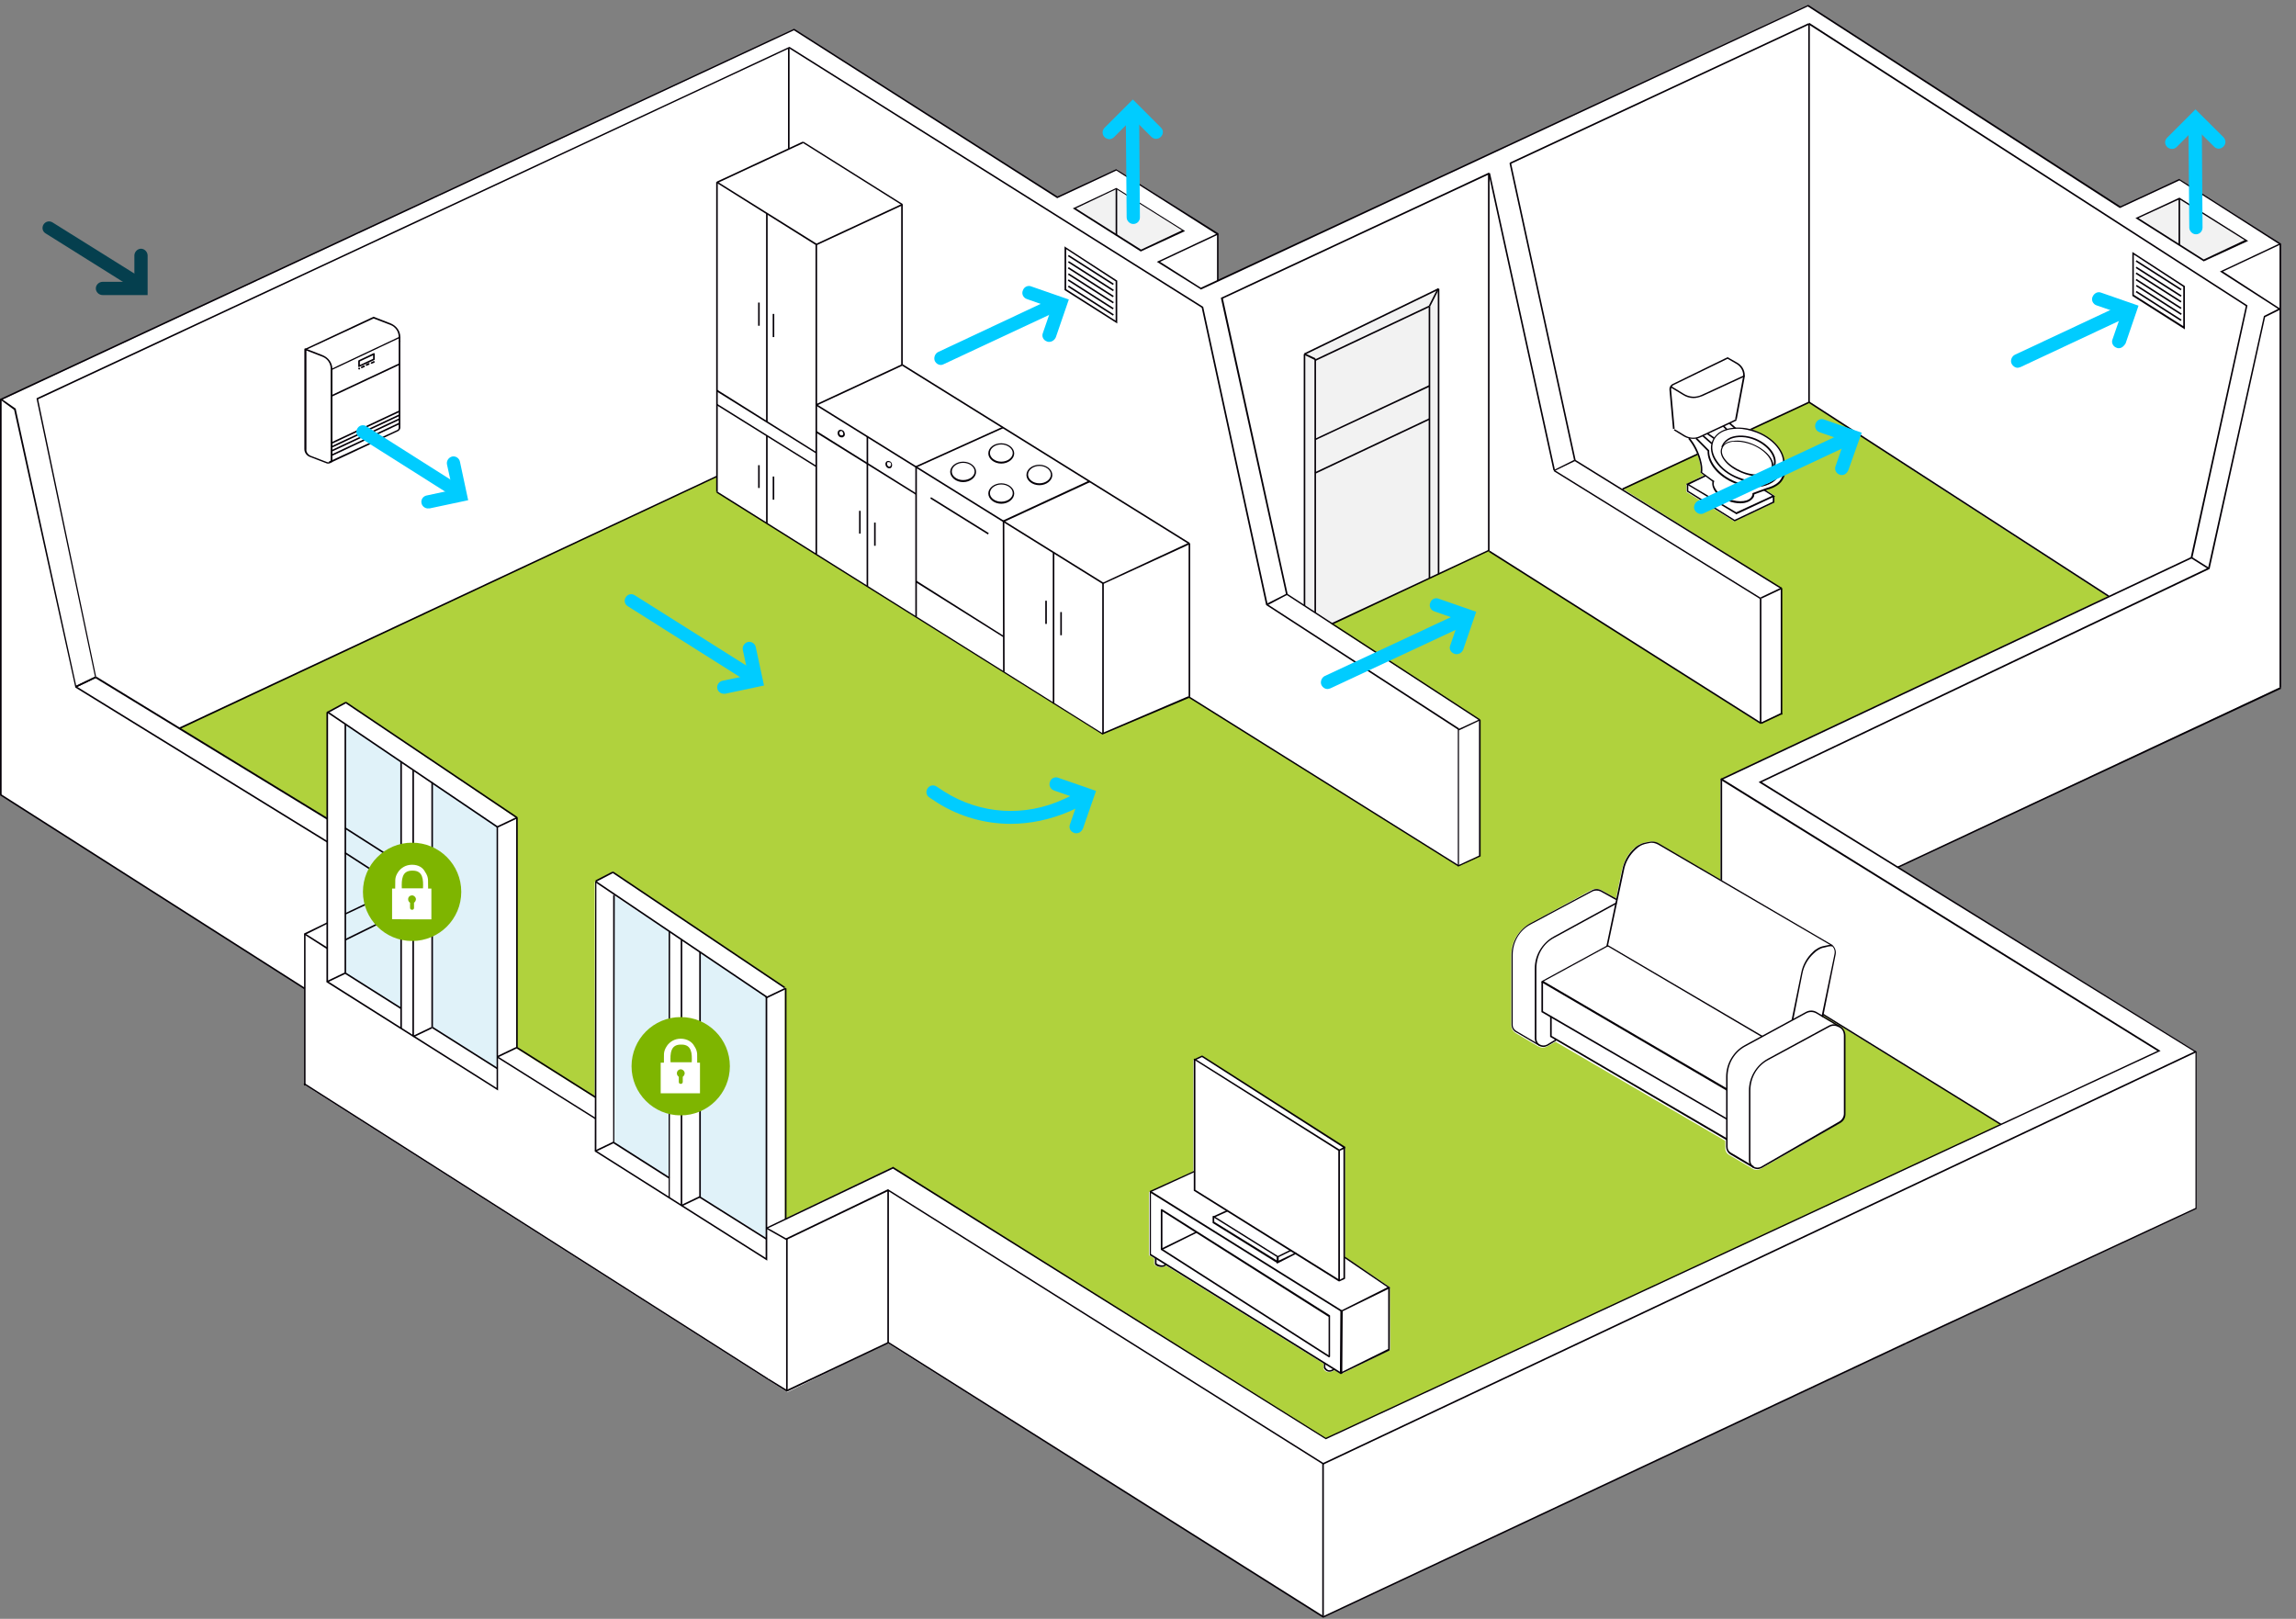 <?xml version="1.0" encoding="UTF-8"?>
<!DOCTYPE svg PUBLIC "-//W3C//DTD SVG 1.1//EN" "http://www.w3.org/Graphics/SVG/1.1/DTD/svg11.dtd">
<!-- Creator: CorelDRAW X8 -->
<svg xmlns="http://www.w3.org/2000/svg" xml:space="preserve" width="156mm" height="110mm" version="1.1" style="shape-rendering:geometricPrecision; text-rendering:geometricPrecision; image-rendering:optimizeQuality; fill-rule:evenodd; clip-rule:evenodd"
viewBox="0 0 15600 11000"
 xmlns:xlink="http://www.w3.org/1999/xlink">
 <rect x="0" y="0" width="15600" height="11000" fill="#808080" stroke="none"/>
 <defs>
  <style type="text/css">
   <![CDATA[
    .fil7 {fill:#00CCFF}
    .fil4 {fill:#050007}
    .fil6 {fill:#053F4E}
    .fil5 {fill:#7EB500}
    .fil2 {fill:#B0D23D}
    .fil1 {fill:#E0F2F9}
    .fil3 {fill:#F2F2F2}
    .fil0 {fill:white}
   ]]>
  </style>
 </defs>
 <g id="Слой_x0020_1">
  <polygon class="fil0" points="5394,201 5,2718 5,5400 2071,6716 2071,7373 5349,9460 6029,9126 8992,10987 14923,8208 14923,7146 12894,5892 15494,4669 15494,1658 14808,1221 14405,1408 12283,38 8274,1907 8274,1589 7588,1151 7185,1341 "/>
  <polygon class="fil1" points="2346,4920 2725,5174 2722,6855 2346,6615 "/>
  <polygon class="fil1" points="4753,6468 5207,6772 5207,8411 4753,8131 "/>
  <polygon class="fil1" points="4172,6086 4545,6329 4545,8000 4172,7768 "/>
  <polygon class="fil1" points="2936,5315 3379,5611 3379,7261 2936,6980 "/>
  <polygon class="fil2" points="11690,6471 11688,5296 14322,4053 13212,3335 12291,2734 11026,3321 12104,3999 12099,4848 11957,4915 10113,3740 9043,4239 10054,4891 10054,5814 9907,5884 8079,4736 7489,4987 4871,3343 4871,3236 1217,4949 2223,5563 2223,4840 2349,4773 3507,5558 3510,7125 4041,7458 4041,5993 4161,5924 5333,6714 5333,8283 6061,7933 9008,9775 13596,7642 "/>
  <polygon class="fil3" points="9048,4239 9774,3900 9774,1963 8864,2406 8864,4117 "/>
  <rect class="fil4" transform="matrix(0.905 -0.421 0.421 0.905 5544.88 1656.52)" width="644.84" height="10.7"/>
  <rect class="fil4" transform="matrix(0.905 -0.421 0.421 0.905 4870.15 1234.06)" width="644.84" height="10.7"/>
  <rect class="fil4" x="5354" y="327" width="10.674" height="683.274"/>
  <rect class="fil4" x="6123" y="1389" width="10.674" height="1088.98"/>
  <rect class="fil4" x="5541" y="1661" width="10.674" height="2105.88"/>
  <polygon class="fil4" points="1220,4955 1217,4944 4868,3233 4874,3241 "/>
  <rect class="fil4" transform="matrix(0.536 -0.841 0.841 0.536 -0.921 5403.54)" width="10.7" height="2458.95"/>
  <rect class="fil4" transform="matrix(0.523 -0.849 0.849 0.523 512.767 4672.45)" width="10.7" height="2012.11"/>
  <polygon class="fil4" points="2221,5569 648,4608 654,4597 2226,5558 "/>
  <rect class="fil4" transform="matrix(0.904 -0.422 0.422 0.904 10258.6 1104.88)" width="2244.89" height="10.7"/>
  <polygon class="fil4" points="8610,4114 8605,4103 8741,4034 8746,4042 "/>
  <polygon class="fil4" points="10052,4896 8741,4042 8746,4034 10057,4888 "/>
  <polygon class="fil4" points="9913,4963 9907,4955 10052,4888 10054,4896 "/>
  <rect class="fil4" x="10110" y="1178" width="10.674" height="2567.63"/>
  <polygon class="fil4" points="9051,4245 9048,4234 10116,3735 10121,3743 "/>
  <rect class="fil4" transform="matrix(0.534 -0.843 0.843 0.534 10116.3 3750.75)" width="10.7" height="2188.7"/>
  <rect class="fil4" transform="matrix(0.905 -0.421 0.421 0.905 11022.4 3318.16)" width="1399.38" height="10.7"/>
  <polygon class="fil4" points="11960,4071 10556,3201 10561,3193 11965,4063 "/>
  <polygon class="fil4" points="12101,4002 10697,3132 10703,3124 12107,3994 "/>
  <rect class="fil4" x="11957" y="4066" width="10.674" height="848.753"/>
  <rect class="fil4" transform="matrix(0.542 -0.837 0.837 0.542 12288.5 2737.51)" width="10.7" height="2432.19"/>
  <polygon class="fil4" points="12897,5897 12891,5889 15494,4669 15499,4680 "/>
  <polygon class="fil4" points="13593,7645 11690,6468 11696,6460 13599,7637 "/>
  <rect class="fil4" x="5341" y="8416" width="10.674" height="1032.93"/>
  <rect class="fil4" x="6029" y="8088" width="10.674" height="1035.59"/>
  <polygon class="fil4" points="8989,9951 6035,8093 5346,8424 5341,8414 6035,8080 6037,8083 8995,9943 "/>
  <rect class="fil4" transform="matrix(0.902 -0.426 0.426 0.902 8986.77 9942.3)" width="6576.81" height="10.7"/>
  <polygon class="fil4" points="8992,10992 8989,10992 6035,9129 5346,9457 5215,9375 5221,9367 5346,9444 6035,9118 6037,9118 8992,10981 12945,9124 12950,9134 "/>
  <polygon class="fil4" points="9008,9780 9005,9778 6067,7941 5210,8350 5205,8342 6069,7928 6072,7931 9008,9770 14658,7141 11690,5299 11696,5288 14680,7141 14669,7146 "/>
  <polygon class="fil4" points="5343,8427 5207,8350 5213,8342 5349,8419 "/>
  <polygon class="fil4" points="5215,9375 2063,7368 2068,7359 5221,9367 "/>
  <polygon class="fil4" points="2076,7376 2066,7376 2066,6343 2221,6268 2226,6276 2076,6351 "/>
  <rect class="fil4" transform="matrix(0.895 -0.441 0.441 0.895 2344.65 6380.92)" width="422.76" height="10.7"/>
  <polygon class="fil4" points="2349,6214 2343,6206 2714,6030 2717,6041 "/>
  <rect class="fil4" transform="matrix(0.541 -0.838 0.838 0.541 2341.37 5799.24)" width="10.7" height="444.16"/>
  <rect class="fil4" x="2720" y="5174" width="10.674" height="1814.96"/>
  <rect class="fil4" x="2802" y="5230" width="10.674" height="1809.62"/>
  <rect class="fil4" transform="matrix(0.9 -0.431 0.431 0.9 3377.94 7175.8)" width="149.84" height="10.7"/>
  <rect class="fil4" x="5333" y="6716" width="10.674" height="1569.4"/>
  <rect class="fil4" transform="matrix(0.557 -0.828 0.828 0.557 2344.77 4776.44)" width="10.7" height="1407.41"/>
  <rect class="fil4" transform="matrix(0.877 -0.476 0.476 0.877 2219.47 4838.21)" width="144.49" height="10.7"/>
  <rect class="fil4" transform="matrix(0.902 -0.426 0.426 0.902 3378.82 5613.63)" width="147.16" height="10.7"/>
  <rect class="fil4" transform="matrix(0.9 -0.431 0.431 0.9 2807.36 7037.69)" width="139.14" height="10.7"/>
  <rect class="fil4" x="2931" y="5315" width="10.674" height="1665.49"/>
  <polygon class="fil4" points="4551,8139 4543,8139 4543,6329 4553,6329 "/>
  <rect class="fil4" x="4625" y="6385" width="10.674" height="1806.95"/>
  <rect class="fil4" transform="matrix(0.556 -0.828 0.828 0.556 4160.9 5931.01)" width="10.7" height="1410.08"/>
  <polygon class="fil4" points="4049,5993 4046,5982 4164,5921 4166,5932 "/>
  <rect class="fil4" transform="matrix(0.9 -0.431 0.431 0.9 5201.46 6775.55)" width="149.84" height="10.7"/>
  <rect class="fil4" transform="matrix(0.558 -0.827 0.827 0.558 4045.3 5995.93)" width="10.7" height="1404.73"/>
  <rect class="fil4" x="4751" y="6468" width="10.674" height="1665.49"/>
  <polygon class="fil4" points="4174,7763 4166,7763 4166,6081 4177,6081 "/>
  <rect class="fil4" transform="matrix(0.9 -0.431 0.431 0.9 4042.16 7817.15)" width="139.14" height="10.7"/>
  <g id="_912118064">
   <rect class="fil4" transform="matrix(0.452 -0.889 0.889 0.452 9708.27 2076.4)" width="131.11" height="10.7"/>
   <g>
    <rect class="fil4" x="8931" y="2440" width="10.674" height="1721.54"/>
    <rect class="fil4" x="9707" y="2080" width="10.674" height="1846.99"/>
    <rect class="fil4" transform="matrix(0.902 -0.426 0.426 0.902 8932.9 2443.13)" width="861.57" height="10.7"/>
    <rect class="fil4" x="9769" y="1963" width="10.674" height="1937.73"/>
    <rect class="fil4" transform="matrix(0.897 -0.436 0.436 0.897 8862.07 2400.51)" width="1014.08" height="10.7"/>
    <rect class="fil4" x="8858" y="2406" width="10.674" height="1710.86"/>
    <polygon class="fil4" points="8933,2446 8861,2411 8864,2400 8939,2435 "/>
    <polygon class="fil4" points="8939,2990 8933,2982 9710,2617 9715,2627 "/>
    <rect class="fil4" transform="matrix(0.902 -0.426 0.426 0.902 8933.26 3209.11)" width="861.57" height="10.7"/>
   </g>
  </g>
  <rect class="fil4" transform="matrix(0.537 -0.84 0.84 0.537 2341.92 5630.98)" width="10.7" height="446.84"/>
  <rect class="fil4" transform="matrix(0.902 -0.427 0.427 0.902 11962.5 4058.55)" width="157.86" height="10.7"/>
  <rect class="fil4" transform="matrix(0.902 -0.427 0.427 0.902 11963 4909.87)" width="157.86" height="10.7"/>
  <rect class="fil4" x="12099" y="3999" width="10.674" height="856.764"/>
  <rect class="fil4" transform="matrix(0.532 -0.844 0.844 0.532 14888.2 3794.25)" width="10.7" height="139.14"/>
  <g id="_912114480">
   <path class="fil4" d="M7591 2198l-358 -227 0 -297 8 6 350 227 0 291zm-347 -233l336 214 0 -267 -336 -219 0 272z"/>
   <rect class="fil4" transform="matrix(0.537 -0.841 0.841 0.537 7255.96 1949.36)" width="10.7" height="363.89"/>
   <rect class="fil4" transform="matrix(0.537 -0.841 0.841 0.537 7255.85 1741.24)" width="10.7" height="363.89"/>
   <rect class="fil4" transform="matrix(0.537 -0.841 0.841 0.537 7256.45 1783.15)" width="10.7" height="363.89"/>
   <rect class="fil4" transform="matrix(0.537 -0.841 0.841 0.537 7255.44 1824.2)" width="10.7" height="363.89"/>
   <rect class="fil4" transform="matrix(0.537 -0.841 0.841 0.537 7256.04 1866.1)" width="10.7" height="363.89"/>
   <rect class="fil4" transform="matrix(0.537 -0.841 0.841 0.537 7255.05 1907.16)" width="10.7" height="363.89"/>
  </g>
  <polygon class="fil4" points="5213,8566 5205,8561 4041,7824 4041,7821 4044,5988 4052,5988 4052,7819 5202,8547 5202,6772 5213,6772 "/>
  <rect class="fil4" transform="matrix(0.531 -0.844 0.844 0.531 4749.98 8137.39)" width="10.7" height="537.81"/>
  <polygon class="fil4" points="4543,8008 4166,7768 4174,7760 4551,8000 "/>
  <rect class="fil4" transform="matrix(0.533 -0.843 0.843 0.533 3508.9 7122.78)" width="10.7" height="634.14"/>
  <rect class="fil4" transform="matrix(0.9 -0.431 0.431 0.9 4627.49 8187.87)" width="139.14" height="10.7"/>
  <rect class="fil4" x="8984" y="9946" width="10.674" height="1035.59"/>
  <rect class="fil4" x="12286" y="161" width="10.674" height="2572.96"/>
  <polygon class="fil4" points="8738,4039 8295,2024 8301,2021 10116,1173 10121,1183 8309,2029 8749,4037 "/>
  <rect class="fil4" transform="matrix(0.974 -0.213 0.213 0.974 10113.5 1178.48)" width="10.7" height="2070.97"/>
  <polygon class="fil4" points="10561,3201 10559,3193 10697,3124 10703,3132 "/>
  <rect class="fil4" transform="matrix(0.975 -0.212 0.212 0.975 10256 1108.52)" width="10.7" height="2070.97"/>
  <polygon class="fil4" points="512,4672 96,2785 5,2718 11,2710 107,2777 107,2779 520,4669 "/>
  <rect class="fil4" transform="matrix(0.9 -0.431 0.431 0.9 511.683 4662.01)" width="149.84" height="10.7"/>
  <polygon class="fil4" points="6128,1394 5453,970 5458,962 6133,1386 "/>
  <polygon class="fil4" points="5544,1666 4868,1242 4874,1234 5549,1656 "/>
  <polygon class="fil4" points="5544,3174 4868,2753 4874,2745 5549,3166 "/>
  <polygon class="fil4" points="5544,3081 4868,2659 4874,2649 5549,3073 "/>
  <rect class="fil4" x="4866" y="1237" width="10.674" height="2105.88"/>
  <rect class="fil4" x="5205" y="2961" width="10.674" height="595.203"/>
  <rect class="fil4" x="5205" y="1450" width="10.674" height="1417.26"/>
  <rect class="fil4" x="5250" y="2133" width="10.674" height="157.469"/>
  <rect class="fil4" x="5151" y="2056" width="10.674" height="157.469"/>
  <rect class="fil4" x="5250" y="3238" width="10.674" height="157.469"/>
  <rect class="fil4" x="5151" y="3161" width="10.674" height="154.806"/>
  <rect class="fil4" transform="matrix(0.909 -0.411 0.411 0.909 6222.34 3166.89)" width="650.19" height="10.7"/>
  <polygon class="fil4" points="7489,4992 7487,4989 4868,3348 4874,3340 7489,4981 8076,4730 8082,4741 "/>
  <rect class="fil4" x="6219" y="3169" width="10.674" height="1022.24"/>
  <rect class="fil4" transform="matrix(0.527 -0.847 0.847 0.527 6126.44 2483.36)" width="10.7" height="2303.76"/>
  <rect class="fil4" transform="matrix(0.527 -0.847 0.847 0.527 5544 2756.26)" width="10.7" height="2301.08"/>
  <polygon class="fil4" points="6819,3548 6814,3537 7401,3265 7407,3276 "/>
  <rect class="fil4" x="8076" y="3692" width="10.674" height="1043.6"/>
  <rect class="fil4" transform="matrix(0.998 -0.002 0.002 0.998 6813.1 3542.77)" width="10.7" height="1024.78"/>
  <polygon class="fil4" points="6817,4330 6221,3956 6227,3946 6822,4322 "/>
  <rect class="fil4" transform="matrix(0.527 -0.847 0.847 0.527 6320.56 3387.72)" width="10.7" height="462.89"/>
  <polygon class="fil4" points="6221,3361 5544,2940 5549,2929 6227,3353 "/>
  <rect class="fil4" transform="matrix(0.905 -0.421 0.421 0.905 5547.7 2744.7)" width="639.49" height="10.7"/>
  <rect class="fil4" x="5888" y="2966" width="10.674" height="1019.58"/>
  <rect class="fil4" x="5939" y="3551" width="10.674" height="157.469"/>
  <rect class="fil4" x="5837" y="3471" width="10.674" height="154.806"/>
  <path class="fil4" d="M5717 2972c-11,0 -21,-8 -24,-19 -5,-13 0,-29 13,-32 6,-3 14,0 19,3 5,2 11,8 13,16 3,8 3,16 0,21 -2,5 -8,8 -13,11 -3,0 -5,0 -8,0zm-3 -43c0,0 -2,0 -2,0 -8,3 -11,11 -8,19 2,8 10,13 18,10 3,0 6,-2 6,-5 2,-5 2,-8 0,-13 -3,-6 -6,-8 -8,-11 -3,0 -6,0 -6,0z"/>
  <path class="fil4" d="M6043 3182c-3,0 -6,0 -11,-2 -5,-3 -11,-8 -13,-14 -3,-5 -3,-13 -3,-18 3,-8 5,-11 11,-14 10,-5 26,0 32,14 5,13 2,29 -11,34 3,-2 0,0 -5,0zm-6 -42c-2,0 -2,0 -5,0l0 0c-3,2 -5,5 -5,8 0,5 0,8 2,13 3,5 6,8 8,8 3,3 8,3 11,0 5,-3 8,-13 5,-21 -2,-6 -10,-8 -16,-8z"/>
  <path class="fil4" d="M6544 3276c-48,0 -88,-32 -88,-70 0,-37 40,-69 88,-69 48,0 88,32 88,69 0,38 -40,70 -88,70zm0 -131c-42,0 -77,27 -77,59 0,32 35,58 77,58 43,0 78,-26 78,-58 0,-32 -35,-59 -78,-59z"/>
  <path class="fil4" d="M6803 3150c-48,0 -88,-32 -88,-69 0,-40 40,-69 88,-69 48,0 88,32 88,69 0,37 -40,69 -88,69zm0 -130c-42,0 -77,26 -77,58 0,32 35,59 77,59 43,0 78,-27 78,-59 0,-29 -35,-58 -78,-58z"/>
  <path class="fil4" d="M6803 3423c-48,0 -88,-32 -88,-70 0,-37 40,-69 88,-69 48,0 88,32 88,69 0,38 -40,70 -88,70zm0 -131c-42,0 -77,27 -77,59 0,32 35,58 77,58 43,0 78,-26 78,-58 0,-32 -35,-59 -78,-59z"/>
  <path class="fil4" d="M7062 3297c-48,0 -88,-32 -88,-69 0,-40 40,-70 88,-70 48,0 88,32 88,70 0,37 -40,69 -88,69zm0 -131c-42,0 -77,27 -77,59 0,32 35,59 77,59 43,0 78,-27 78,-59 0,-32 -35,-59 -78,-59z"/>
  <polygon class="fil4" points="7492,3970 7487,3962 8079,3687 8084,3698 "/>
  <rect class="fil4" x="7153" y="3756" width="10.674" height="1024.92"/>
  <rect class="fil4" x="7204" y="4159" width="10.674" height="157.469"/>
  <rect class="fil4" x="7102" y="4082" width="10.674" height="157.469"/>
  <rect class="fil4" x="7489" y="3964" width="10.674" height="1019.58"/>
  <polygon class="fil4" points="11701,6471 11690,6471 11690,5291 11693,5291 14885,3786 15259,2080 12288,166 12294,156 15270,2075 15270,2077 14896,3791 14893,3794 11701,5299 "/>
  <rect class="fil4" transform="matrix(0.533 -0.843 0.843 0.533 2934.13 6985.54)" width="10.7" height="524.43"/>
  <rect class="fil4" transform="matrix(0.9 -0.431 0.431 0.9 2219.26 6666.56)" width="139.14" height="10.7"/>
  <polygon class="fil4" points="4044,7605 3376,7186 3382,7178 4049,7597 "/>
  <polygon class="fil4" points="2221,6449 2068,6351 2074,6343 2226,6439 "/>
  <polygon class="fil4" points="9907,5889 9905,5886 8076,4741 8082,4733 9910,5878 10049,5814 10049,4891 10060,4891 10060,5819 "/>
  <circle class="fil5" cx="2800" cy="6060" r="334"/>
  <path class="fil0" d="M2800 5876l0 0c-43,0 -75,21 -94,48 -29,42 -18,64 -21,114l-21 0 0 208 133 1 134 0 0 -209 -22 0c-3,-50 8,-72 -21,-114 -14,-27 -43,-48 -88,-48l0 0zm0 208c13,0 26,13 26,26 0,8 -5,19 -13,24l0 35c0,8 -5,13 -13,13 -8,0 -14,-5 -14,-13l0 -35c-8,-5 -13,-13 -13,-24 0,-16 13,-26 27,-26zm-70 -48c-2,-59 0,-120 70,-120 0,0 0,0 2,0 3,0 0,0 3,0 69,0 72,61 69,120l-72 0 -72 0z"/>
  <rect class="fil4" transform="matrix(0.9 -0.431 0.431 0.9 511.683 4662.01)" width="149.84" height="10.7"/>
  <g id="_912086992">
   <path class="fil0" d="M12120 3129l0 0c-3,-27 -13,-53 -32,-83 -32,-48 -88,-88 -149,-114 -48,-19 -99,-30 -145,-27l-37 -30 40 -18 -3 -3 3 0 53 -283c0,-5 3,-8 3,-13l0 0 0 0c0,-35 -19,-67 -48,-86l-69 -40 -374 182c-13,8 -21,24 -19,40l24 267 6 0 -3 3 69 42c11,6 22,11 32,14 6,5 43,50 67,120 24,74 16,109 16,109l-2 3 24 18 -123 62 5 3 0 48 326 200 267 -126 2 -2 0 -43 6 -3 -67 -42 11 -3c2,0 61,-13 93,-51 35,-37 43,-88 24,-144z"/>
   <g>
    <path class="fil4" d="M11941 3236c-34,0 -72,-8 -109,-24 -46,-19 -86,-46 -112,-78 -27,-32 -35,-64 -24,-90l0 0c10,-27 40,-46 80,-48 40,-6 88,2 133,21 96,40 158,115 136,171 -10,26 -40,45 -80,48 -8,0 -16,0 -24,0zm-141 -235c-8,0 -16,0 -24,0 -38,5 -64,19 -72,43l0 0c-11,24 -3,53 21,82 24,30 64,56 107,75 45,19 91,27 131,21 37,-5 64,-18 72,-42 18,-48 -38,-120 -131,-158 -35,-13 -70,-21 -104,-21z"/>
    <path class="fil4" d="M12040 3201l-8 -8c8,-8 13,-16 16,-24 24,-61 -32,-139 -125,-179 -57,-24 -118,-26 -163,-8 -24,11 -43,27 -51,48 -3,3 -3,6 -3,8l-10 0c0,-5 2,-8 5,-13 11,-24 29,-40 56,-53 48,-19 112,-16 171,8 99,42 157,125 131,192 -3,10 -11,18 -19,29z"/>
    <path class="fil4" d="M11941 3281c-42,0 -88,-8 -133,-27 -64,-26 -118,-66 -150,-114 -34,-48 -42,-102 -24,-144l0 0c19,-43 59,-75 118,-86 58,-10 125,-5 189,22 134,53 211,170 176,258 -26,59 -96,91 -176,91zm-136 -368c-19,0 -37,3 -53,5 -56,11 -94,40 -110,80l0 0c-16,40 -8,88 24,134 32,48 83,88 147,112 128,51 259,27 294,-59 34,-85 -43,-195 -171,-245 -43,-16 -88,-27 -131,-27z"/>
    <path class="fil4" d="M11640 3276l-86 -64 0 -3c0,0 11,-32 -16,-107 -26,-74 -67,-120 -67,-120l8 -8c3,3 43,48 70,126 21,64 19,98 16,109l80 59 -5 8z"/>
    <path class="fil4" d="M11824 3420c-24,0 -54,-5 -83,-16 -48,-19 -88,-53 -101,-88 -8,-19 -8,-37 -3,-51l11 3c-6,13 -6,29 2,43 14,32 51,64 96,80 72,26 142,18 158,-22 3,-5 3,-10 3,-16l0 -2 96 -35c0,0 58,-13 88,-48 29,-35 37,-86 21,-134l11 -2c18,53 10,106 -22,144 -32,37 -90,51 -93,51l-88 32c0,5 -3,10 -3,16 -16,29 -50,45 -93,45z"/>
    <polygon class="fil4" points="11797,3495 11794,3492 11455,3289 11586,3228 11592,3236 11477,3292 11797,3481 12040,3369 11981,3332 11987,3324 12061,3372 "/>
    <polygon class="fil4" points="11786,3543 11461,3340 11461,3289 11471,3289 11471,3335 11786,3532 12045,3409 12045,3369 12056,3369 12056,3415 "/>
    <path class="fil4" d="M11367 2916l-24 -267c-2,-16 6,-32 22,-40l373 -182 70 40c34,21 53,62 45,102l-53 282 -11 -2 53 -283c8,-35 -10,-72 -40,-91l-64 -37 -368 179c-11,5 -16,16 -16,29l24 267 -11 3z"/>
    <rect class="fil4" transform="matrix(0.655 -0.753 0.753 0.655 11745.6 2878.15)" width="10.7" height="56.19"/>
    <rect class="fil4" transform="matrix(0.706 -0.705 0.705 0.706 11705.9 2898.96)" width="10.7" height="34.78"/>
    <rect class="fil4" transform="matrix(0.568 -0.82 0.82 0.568 11597.6 2950.68)" width="10.7" height="56.19"/>
    <rect class="fil4" transform="matrix(0.66 -0.748 0.748 0.66 11565.5 2963.42)" width="10.7" height="82.95"/>
    <path class="fil4" d="M11920 3311c-43,0 -88,-8 -134,-27 -112,-46 -186,-134 -184,-219l-82 -83 8 -8 85 86 0 2c-3,80 72,168 179,211 117,48 243,30 285,-43l8 6c-29,48 -93,75 -165,75z"/>
    <path class="fil4" d="M11506 2705c-24,0 -51,-8 -72,-22l-83 -50 6 -8 82 50c38,24 83,27 123,8l288 -133 6 8 -288 133c-22,8 -40,14 -62,14z"/>
    <path class="fil4" d="M11504 2982c-22,0 -43,-5 -62,-16l-69 -42 5 -8 69 42c32,19 70,22 102,6l245 -115 6 8 -246 115c-16,8 -34,10 -50,10z"/>
   </g>
  </g>
  <circle class="fil5" cx="4625" cy="7245" r="334"/>
  <path class="fil0" d="M4625 7058l0 0c-42,0 -74,21 -93,48 -29,43 -19,64 -21,115l-22 0 0 208 134 0 133 0 0 -208 -19 0c-2,-51 8,-72 -21,-115 -13,-24 -45,-48 -91,-48l0 0zm0 208c14,0 27,13 27,27 0,8 -5,18 -13,24l0 34c0,9 -6,14 -14,14 -8,0 -13,-5 -13,-14l0 -34c-8,-6 -13,-14 -13,-24 0,-16 13,-27 26,-27zm-69 -48c-3,-59 0,-120 69,-120 0,0 0,0 3,0 3,0 0,0 3,0 69,0 72,61 69,120l-72 0 -72 0z"/>
  <g id="_912093712">
   <path class="fil0" d="M12496 6975c0,0 -2,0 0,0l0 0 -112 -67 88 -424c6,-29 -8,-56 -32,-69l-1174 -684c-21,-13 -45,-16 -67,-10 -2,0 -8,2 -10,2 -14,3 -32,6 -51,16 -13,8 -24,16 -38,27 -40,37 -66,88 -80,144l-40 195 -104 -59c-21,-8 -45,-8 -66,3l-414 227c-80,43 -128,125 -128,216l0 475c0,22 13,43 32,54l149 88 3 2 3 0 0 0 0 0c8,6 18,8 26,8 8,0 19,-2 30,-8l58 -32 1153 673 0 48c0,19 8,37 27,48l158 93 0 0 0 0 0 0 0 0c8,6 18,8 29,8 8,0 19,-2 29,-8l531 -307c22,-13 38,-37 38,-61l0 -531c0,-29 -16,-54 -38,-67z"/>
   <g>
    <path class="fil4" d="M11941 7944c-10,0 -21,-3 -29,-8 -19,-11 -29,-29 -29,-51l0 -475c0,-91 50,-173 128,-216l413 -224c24,-14 54,-14 78,2 24,14 37,38 37,67l0 531c0,27 -13,48 -37,62l0 0 -531 304c-11,5 -19,8 -30,8zm521 -974c-11,0 -22,2 -32,8l-414 224c-77,40 -123,120 -123,208l0 475c0,19 8,35 24,43 16,8 32,8 48,0l531 -307c19,-11 32,-32 32,-53l0 -531c0,-24 -10,-46 -32,-56 -10,-6 -24,-11 -34,-11z"/>
    <path class="fil4" d="M11912 7936l-158 -93c-16,-11 -26,-30 -26,-51l0 -475c0,-91 50,-174 128,-216l414 -225c24,-13 53,-13 77,3l152 91 -5 8 -152 -91c-22,-13 -46,-13 -67,-3l-414 225c-77,40 -123,120 -123,208l0 475c0,19 8,32 22,40l157 93 -5 11z"/>
    <path class="fil4" d="M10487 7114c-11,0 -22,-3 -30,-8 -18,-11 -29,-29 -29,-51l0 -475c0,-91 51,-173 128,-216l424 -232 6 8 -425 232c-77,40 -122,120 -122,208l0 475c0,19 8,35 24,43 16,8 32,8 48,0l58 -35 6 8 -59 35c-11,5 -19,8 -29,8z"/>
    <path class="fil4" d="M10457 7106l-155 -91c-18,-8 -32,-29 -32,-51l0 -475c0,-90 51,-173 129,-216l413 -221c22,-14 46,-14 67,-3l107 59 -6 8 -106 -59c-19,-8 -40,-8 -59,3l-414 221c-77,40 -123,120 -123,208l0 475c0,19 11,35 27,43l155 91 -3 8z"/>
    <path class="fil4" d="M11730 7410l-1254 -734c-3,0 -3,-2 -3,-5 0,-3 0,-3 3,-5l446 -243c2,0 2,0 5,0l1049 616 -5 8 -1047 -616 -435 237 1247 729 -6 13z"/>
    <path class="fil4" d="M11730 7608l-1254 -729c-3,0 -3,-3 -3,-5l0 -203 11 0 0 200 1252 729 -6 8z"/>
    <path class="fil4" d="M11730 7747l-1195 -700c-3,0 -3,-2 -3,-5l0 -136 11 0 0 133 1193 697 -6 11z"/>
    <path class="fil4" d="M12387 6911l-11 -3 88 -424c6,-27 -5,-51 -26,-61l-1172 -684c-19,-10 -40,-16 -61,-10 -3,0 -8,2 -11,2 -13,3 -29,6 -48,16 -13,8 -24,16 -35,27 -37,35 -67,83 -77,139l-110 520 -10 -2 109 -521c11,-56 40,-107 80,-144 11,-11 22,-19 38,-27 18,-10 34,-13 50,-16 6,0 8,-2 11,-2 24,-6 48,-3 69,10l1169 684c24,13 38,42 32,72l-85 424z"/>
    <path class="fil4" d="M12184 6932l-11 -2 65 -318c10,-56 40,-107 80,-144 10,-11 24,-19 37,-27 19,-10 35,-13 51,-16 5,0 8,-2 10,-2 11,-3 24,-3 35,-3l-3 11c-10,-3 -21,0 -32,2 -2,0 -8,3 -10,3 -14,3 -30,5 -48,16 -14,8 -24,16 -35,27 -37,34 -67,82 -77,138l-62 315z"/>
   </g>
  </g>
  <rect class="fil4" x="8149" y="1514" width="10.674" height="2.673"/>
  <polygon class="fil4" points="9913,5884 9905,5884 9905,4957 8602,4111 8602,4109 8165,2091 5362,329 259,2713 654,4602 646,4602 248,2707 251,2705 5362,319 5365,319 8175,2085 8175,2085 8613,4106 9913,4949 "/>
  <g id="_912094256">
   <polygon class="fil3" points="7753,1704 8042,1568 7585,1282 7300,1416 "/>
   <path class="fil4" d="M7751 1709l0 0 -462 -293 296 -139 467 293 -301 139zm-441 -293l443 280 278 -131 -446 -280 -275 131z"/>
  </g>
  <polygon class="fil4" points="11,5400 0,5400 0,2710 3,2710 5394,196 5397,196 7185,1335 7585,1149 7588,1151 8279,1586 8279,1909 8269,1909 8269,1594 7585,1159 7185,1346 7182,1346 5394,206 11,2718 "/>
  <rect class="fil4" x="7580" y="1282" width="10.674" height="317.622"/>
  <g id="_912093872">
   <polygon class="fil3" points="14973,1771 15264,1634 15264,1634 14808,1349 14520,1482 "/>
   <path class="fil4" d="M14973 1776l0 0 -464 -294 299 -139 467 294 -302 139zm-443 -294l443 281 278 -131 -443 -278 -278 128z"/>
  </g>
  <polygon class="fil4" points="15499,4672 15488,4672 15488,1661 14808,1226 14405,1413 14402,1413 12283,44 8159,1968 8157,1965 7860,1779 8271,1586 8277,1594 7882,1779 8159,1955 12286,33 12286,33 14407,1402 14808,1215 14810,1218 15499,1656 "/>
  <rect class="fil4" x="14802" y="1349" width="10.674" height="317.622"/>
  <polygon class="fil4" points="12950,9134 12945,9124 14917,8208 14917,7151 11949,5315 11957,5310 15003,3858 15382,2147 15478,2099 15083,1845 15491,1653 15496,1661 15104,1845 15499,2101 15390,2155 15013,3866 11971,5315 14925,7146 14925,8214 "/>
  <polygon class="fil4" points="3384,7410 3376,7405 2218,6674 2218,4840 2229,4840 2229,6668 3374,7392 3374,5617 3384,5617 "/>
  <rect class="fil4" x="2341" y="4920" width="10.674" height="1692.18"/>
  <rect class="fil4" x="3507" y="5555" width="10.674" height="1558.72"/>
  <rect class="fil4" transform="matrix(0.559 -0.826 0.826 0.559 2220.95 4841.8)" width="10.7" height="1399.38"/>
  <rect class="fil4" transform="matrix(0.533 -0.843 0.843 0.533 2344.13 6617.37)" width="10.7" height="449.51"/>
  <g id="_912070544">
   <path class="fil0" d="M9443 8747c0,-2 0,-2 -3,-2l-301 -203 0 -742 0 0 0 0c0,-3 0,-3 -3,-3l-969 -619c-2,-3 -2,-3 -5,0l-51 24 0 0 0 0c-3,0 -3,3 -3,3l0 755 -298 139 0 0 0 0c-3,0 -3,3 -3,3l0 427c0,2 3,2 3,2l32 19 0 40c0,3 0,3 2,3 0,0 16,18 46,18 18,0 24,-8 29,-13l1073 667 0 0 0 32 0 3c0,3 13,24 37,24 16,0 30,-8 38,-13l42 24 3 0 3 0 0 0 328 -161c3,0 3,-2 3,-5l-3 -422 0 0 0 0z"/>
   <g>
    <path class="fil4" d="M9099 8707c0,0 -3,0 -3,0l-982 -614c-3,0 -3,-2 -3,-5l0 -889c0,-2 0,-2 3,-5 2,0 2,0 5,0l982 617c3,0 3,2 3,5l0 883c0,6 0,6 -5,8 2,0 2,0 0,0zm-977 -622l971 606 0 -872 -971 -612 0 878z"/>
    <path class="fil4" d="M9101 7821l-5 -8 29 -16 -958 -614 -48 22 -5 -8 51 -24c2,0 2,0 5,0l969 619c2,0 2,3 2,5 0,3 0,3 -2,6l-38 18z"/>
    <path class="fil4" d="M9101 8707l-5 -8 32 -16 0 -883 11 0 0 886c0,3 0,3 -3,5l-35 16z"/>
    <polygon class="fil4" points="7818,8101 7812,8093 8116,7955 8119,7963 "/>
    <path class="fil4" d="M9117 8913l-5 -8 315 -158 -294 -200 6 -8 301 206c3,0 3,2 3,5 0,3 0,3 -3,5l-323 158z"/>
    <path class="fil4" d="M9032 9223c0,0 -3,0 -3,0l-1139 -729c-3,0 -3,-3 -3,-5l0 -267c0,-3 0,-3 3,-6 2,0 2,0 5,0l1140 721c2,0 2,3 2,5l0 275c0,3 0,3 -5,6 3,0 3,0 0,0zm-1134 -737l1129 723 0 -261 -1129 -716 0 254z"/>
    <path class="fil4" d="M9112 9337c0,0 -3,0 -3,0l-1294 -806c-3,0 -3,-2 -3,-5l0 -427c0,-3 0,-3 3,-6 3,0 3,0 5,0l1300 812c3,0 3,3 3,5l-3 425c-5,-3 -5,0 -8,2 0,0 0,0 0,0zm-1292 -816l1284 800 3 -411 -1287 -803 0 414z"/>
    <path class="fil4" d="M9112 9335l-5 -8 325 -161 0 -419 11 0 0 425c0,2 0,2 -3,5l-328 158z"/>
    <path class="fil4" d="M7892 8609c-29,0 -45,-16 -45,-19 0,0 0,-3 0,-3l0 -40 11 0 0 38c2,2 16,13 37,13 21,0 21,-11 21,-11l11 0c-3,0 -3,22 -35,22z"/>
    <path class="fil4" d="M9032 9321c-24,0 -37,-24 -37,-24 0,0 0,-2 0,-2l0 -32 10 0 0 29c3,3 11,19 27,19 19,0 32,-14 32,-14l8 8c-3,0 -16,16 -40,16z"/>
    <rect class="fil4" transform="matrix(0.909 -0.411 0.411 0.909 8242.47 8265.2)" width="104.35" height="10.7"/>
    <path class="fil4" d="M8680 8585c0,0 -3,0 -3,0 -3,0 -3,-3 -3,-6l0 -37c0,-3 0,-3 3,-5l93 -46 6 8 -88 43 0 24 117 -56 5 8 -130 67c2,0 2,0 0,0z"/>
    <path class="fil4" d="M8677 8582l-435 -270c-3,0 -3,-2 -3,-5l0 -40c0,-3 0,-3 3,-5 3,0 3,0 5,0l435 272 -5 8 -427 -267 0 27 432 267 -5 13z"/>
    <polygon class="fil4" points="7895,8494 7892,8483 8127,8368 8133,8376 "/>
   </g>
  </g>
  <g id="_912071216">
   <path class="fil4" d="M14845 2238l-357 -227 0 -299 8 5 349 227 0 294zm-347 -235l336 213 0 -267 -336 -219 0 273z"/>
   <rect class="fil4" transform="matrix(0.537 -0.841 0.841 0.537 14510.7 1985.39)" width="10.7" height="363.89"/>
   <rect class="fil4" transform="matrix(0.537 -0.841 0.841 0.537 14510.6 1777.26)" width="10.7" height="363.89"/>
   <rect class="fil4" transform="matrix(0.537 -0.841 0.841 0.537 14510.8 1821.2)" width="10.7" height="363.89"/>
   <rect class="fil4" transform="matrix(0.537 -0.841 0.841 0.537 14510.2 1860.22)" width="10.7" height="363.89"/>
   <rect class="fil4" transform="matrix(0.537 -0.841 0.841 0.537 14510.4 1904.16)" width="10.7" height="363.89"/>
   <rect class="fil4" transform="matrix(0.537 -0.841 0.841 0.537 14512.1 1944.62)" width="10.7" height="363.89"/>
  </g>
  <path class="fil0" d="M2656 2200l-118 -45 0 3 -3 -3 -464 216 0 0c0,0 -3,3 -3,3l0 678c0,24 14,45 38,53l112 43c8,2 19,2 24,-3l0 0 462 -213c8,-6 13,-14 13,-24l0 -614c3,-43 -21,-78 -61,-94z"/>
  <path class="fil4" d="M2239 3148l-5 -11 467 -216c5,-3 8,-8 8,-16l0 -590 11 0 0 590c0,11 -6,19 -14,24l-467 219z"/>
  <rect class="fil4" x="2247" y="2513" width="10.674" height="627.223"/>
  <polygon class="fil4" points="2253,2515 2250,2507 2714,2288 2717,2296 "/>
  <rect class="fil4" transform="matrix(0.903 -0.424 0.424 0.903 2248.17 2686.69)" width="513.73" height="10.7"/>
  <rect class="fil4" transform="matrix(0.903 -0.424 0.424 0.903 2248.76 3089.59)" width="513.73" height="10.7"/>
  <rect class="fil4" transform="matrix(0.903 -0.424 0.424 0.903 2247.75 3060.46)" width="513.73" height="10.7"/>
  <rect class="fil4" transform="matrix(0.903 -0.424 0.424 0.903 2247.86 3033.74)" width="513.73" height="10.7"/>
  <rect class="fil4" transform="matrix(0.903 -0.424 0.424 0.903 2247.97 3007.03)" width="513.73" height="10.7"/>
  <path class="fil4" d="M2439 2494c0,0 -2,0 -2,0 -3,0 -3,-3 -3,-6l0 -34c0,-3 0,-3 3,-6l101 -48c3,0 3,0 6,0 2,0 2,3 2,6l0 34c0,3 0,3 -2,6l-105 48c3,0 0,0 0,0zm6 -38l0 24 90 -42 0 -24 -90 42z"/>
  <path class="fil4" d="M2439 2510c-2,0 -2,0 -5,-3 0,-3 0,-5 3,-8l2 0c3,0 6,0 8,3 0,2 0,5 -2,8l-6 0c3,0 0,0 0,0zm19 -8c-3,0 -3,0 -5,-3 0,-3 0,-5 2,-8l16 -8c3,0 6,0 8,3 0,2 0,5 -2,8l-19 8c3,0 0,0 0,0zm32 -16c-3,0 -3,0 -5,-3 0,-3 0,-5 2,-8l16 -8c3,0 6,0 8,3 0,2 0,5 -2,8l-19 8c3,0 3,0 0,0zm35 -14c-3,0 -3,0 -6,-2 0,-3 0,-6 3,-8l16 -8c3,0 6,0 8,2 0,3 0,6 -2,8l-19 8c0,-2 0,0 0,0z"/>
  <path class="fil4" d="M2229 3150c-3,0 -8,0 -11,-2l-112 -43c0,0 0,0 0,0 -22,-8 -38,-29 -38,-53l0 -678c0,-3 0,-3 3,-6 3,0 3,0 5,0l118 46c37,16 64,50 64,93l0 614c0,3 0,8 -3,11 -2,8 -8,13 -16,16 -2,2 -8,2 -10,2zm-118 -53l112 43c6,2 11,2 14,0 5,-3 8,-6 10,-11 0,-3 0,-5 0,-8l0 -614c0,-37 -21,-69 -56,-83l-109 -42 0 670c-3,18 10,37 29,45l0 0z"/>
  <path class="fil4" d="M2720 2323l-11 0 0 -32c0,-37 -21,-69 -56,-83l-118 -45 3 -11 118 46c37,16 64,50 64,93l0 32z"/>
  <polygon class="fil4" points="2076,2379 2071,2371 2538,2152 2541,2163 "/>
  <path class="fil6" d="M931 1968c-8,0 -16,-3 -24,-8l-597 -374c-22,-13 -27,-40 -14,-61 14,-21 40,-27 62,-13l597 373c22,14 27,40 14,62 -8,13 -24,21 -38,21z"/>
  <path class="fil6" d="M1003 2005l-306 0c-25,0 -46,-21 -46,-45 0,-24 21,-45 46,-45l216 0 0 -179c0,-24 21,-46 45,-46 24,0 45,22 45,46l0 269z"/>
  <path class="fil7" d="M7700 1522c-24,0 -45,-21 -45,-45l-6 -705c0,-24 19,-45 46,-45 0,0 0,0 0,0 24,0 45,21 45,45l5 705c0,27 -21,45 -45,45 0,0 0,0 0,0z"/>
  <path class="fil7" d="M7537 946c-10,0 -24,-6 -32,-14 -18,-18 -18,-45 0,-64l192 -192 190 190c19,18 19,45 0,64 -19,18 -45,18 -64,0l-126 -126 -128 128c-8,8 -21,14 -32,14z"/>
  <path class="fil7" d="M14920 1592c-24,0 -45,-22 -45,-46l-6 -704c0,-24 19,-46 46,-46 0,0 0,0 0,0 24,0 45,22 45,46l5 704c0,24 -18,46 -45,46 0,0 0,0 0,0z"/>
  <path class="fil7" d="M14757 1012c-11,0 -24,-5 -32,-13 -19,-19 -19,-45 0,-64l192 -192 190 189c18,19 18,46 0,64 -19,19 -46,19 -64,0l-126 -125 -128 128c-8,8 -19,13 -32,13z"/>
  <path class="fil7" d="M3056 3353c-8,0 -16,-2 -24,-8l-590 -373c-21,-14 -27,-40 -13,-62 13,-21 40,-27 61,-13l590 374c21,13 27,40 13,61 -8,16 -21,21 -37,21z"/>
  <path class="fil7" d="M5122 4653c-8,0 -16,-3 -24,-8l-833 -526c-21,-13 -27,-40 -13,-61 13,-21 40,-27 61,-13l833 525c21,14 27,40 13,62 -8,13 -21,21 -37,21z"/>
  <path class="fil7" d="M2909 3455c-21,0 -40,-14 -45,-35 -6,-24 10,-48 34,-53l177 -38 -38 -173c-5,-24 11,-48 35,-54 24,-5 48,11 53,35l56 262 -264 56c-3,-3 -5,0 -8,0z"/>
  <path class="fil7" d="M4919 4714c-21,0 -40,-13 -45,-34 -6,-24 10,-48 34,-54l176 -37 -37 -173c-5,-24 11,-48 35,-54 24,-5 48,11 53,35l56 261 -264 56c-3,0 -5,0 -8,0z"/>
  <path class="fil7" d="M6867 5598c-173,0 -347,-48 -499,-144l-53 -35c-21,-13 -27,-40 -13,-61 13,-22 40,-27 61,-14l53 35c246,155 547,174 812,51l58 -27c22,-11 51,0 62,21 10,22 0,51 -22,62l-58 27c-131,56 -267,85 -401,85z"/>
  <path class="fil7" d="M7313 5662c-5,0 -11,0 -16,-3 -24,-8 -37,-34 -27,-58l59 -171 -168 -59c-24,-8 -37,-35 -27,-59 8,-24 35,-37 59,-26l254 88 -89 256c-10,21 -26,32 -45,32z"/>
  <path class="fil7" d="M9019 4682c-16,0 -32,-10 -40,-26 -11,-22 0,-51 21,-62l891 -416c22,-11 51,0 62,21 10,22 0,51 -22,62l-891 416c-8,3 -16,5 -21,5z"/>
  <path class="fil7" d="M9897 4445c-6,0 -11,0 -16,-3 -24,-8 -38,-34 -27,-58l59 -171 -168 -59c-24,-8 -38,-35 -27,-59 8,-24 35,-37 59,-26l253 88 -88 256c-8,21 -27,32 -45,32z"/>
  <path class="fil7" d="M11554 3492c-16,0 -32,-11 -40,-27 -10,-21 0,-50 22,-61l982 -459c21,-11 50,0 61,21 11,22 0,51 -21,62l-985 461c-5,3 -13,3 -19,3z"/>
  <path class="fil7" d="M12515 3228c-5,0 -11,0 -16,-3 -24,-8 -37,-35 -27,-59l59 -170 -168 -59c-24,-8 -37,-35 -27,-59 8,-24 35,-37 59,-27l254 89 -91 256c-8,18 -24,32 -43,32z"/>
  <path class="fil7" d="M13708 2499c-16,0 -32,-11 -40,-27 -11,-21 0,-50 21,-61l700 -328c21,-11 50,0 61,21 11,21 0,51 -21,62l-700 328c-8,2 -13,5 -21,5z"/>
  <path class="fil7" d="M14397 2366c-6,0 -11,0 -16,-3 -24,-8 -38,-35 -27,-59l59 -171 -168 -58c-24,-8 -38,-35 -27,-59 11,-24 35,-37 59,-27l253 88 -88 257c-11,18 -27,32 -45,32z"/>
  <path class="fil7" d="M6392 2480c-16,0 -32,-10 -40,-26 -10,-22 0,-51 22,-62l750 -352c21,-11 50,0 61,21 11,22 0,51 -21,62l-753 352c-5,3 -13,5 -19,5z"/>
  <path class="fil7" d="M7129 2323c-5,0 -11,0 -16,-3 -24,-8 -37,-34 -27,-58l59 -171 -168 -59c-24,-8 -38,-35 -27,-59 8,-24 35,-37 59,-26l253 88 -88 256c-8,19 -26,32 -45,32z"/>
 </g>
</svg>
